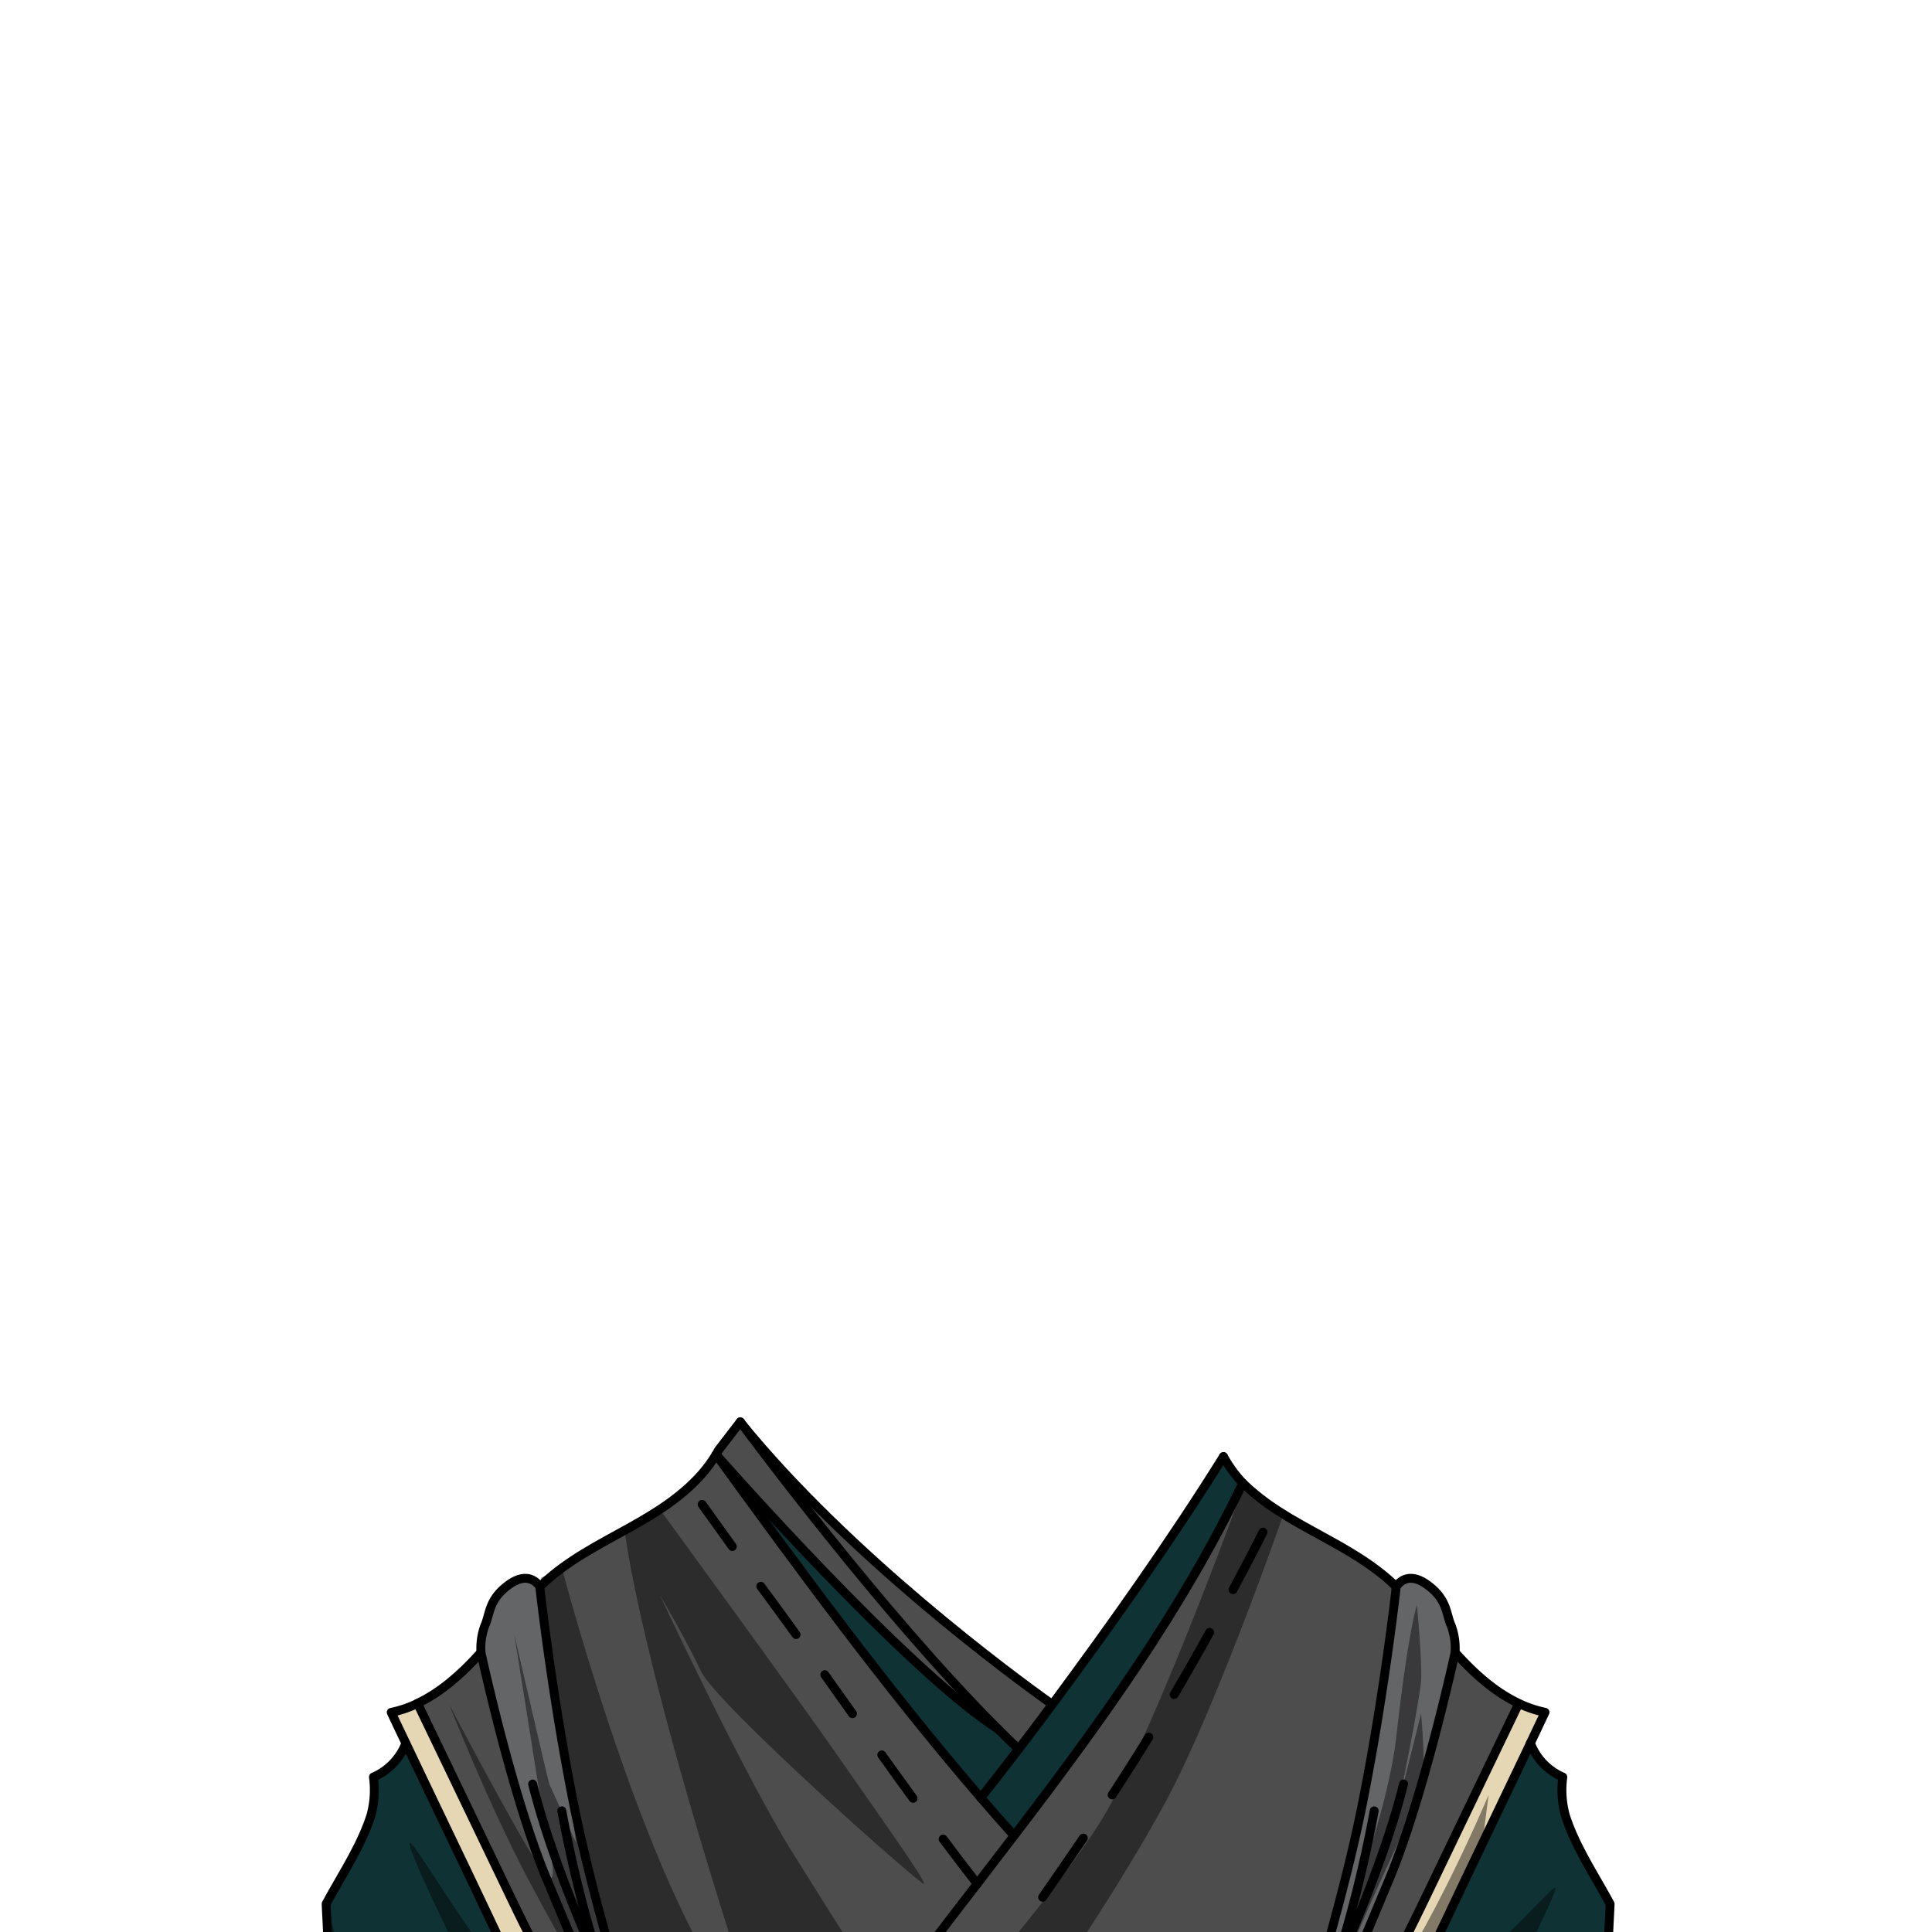 <svg xmlns="http://www.w3.org/2000/svg" viewBox="0 0 432 432">
  <defs>
    <style>.BUNTAI_DEER_OUTFIT_DEER_OUTFIT_13_cls-1{isolation:isolate;}.BUNTAI_DEER_OUTFIT_DEER_OUTFIT_13_cls-2{fill:#4d4d4d;}.BUNTAI_DEER_OUTFIT_DEER_OUTFIT_13_cls-3{fill:#646567;}.BUNTAI_DEER_OUTFIT_DEER_OUTFIT_13_cls-4{fill:#0f3234;}.BUNTAI_DEER_OUTFIT_DEER_OUTFIT_13_cls-5{fill:#e5d7b4;}.BUNTAI_DEER_OUTFIT_DEER_OUTFIT_13_cls-6{fill:none;stroke:#000;stroke-linecap:round;stroke-linejoin:round;stroke-width:1.99px;}.BUNTAI_DEER_OUTFIT_DEER_OUTFIT_13_cls-7{opacity:0.43;mix-blend-mode:multiply;}</style>
  </defs>
  <g class="BUNTAI_DEER_OUTFIT_DEER_OUTFIT_13_cls-1">
    <g id="outfit">
      <path class="BUNTAI_DEER_OUTFIT_DEER_OUTFIT_13_cls-2" d="M235.29,381.12q-3.72,5-7.53,10-2.26-2.13-4.59-4.46c-25.59-25.52-55.48-65.78-57.53-68.55C189.78,347.78,226.23,374.65,235.29,381.12Z" />
      <path class="BUNTAI_DEER_OUTFIT_DEER_OUTFIT_13_cls-2" d="M165.64,318.08c2.05,2.77,31.94,43,57.53,68.55-20.57-13.18-61.75-59.89-63-61.35l0,0c.2-.32.39-.66.57-1l4.85-6.31.07.08Z" />
      <path class="BUNTAI_DEER_OUTFIT_DEER_OUTFIT_13_cls-3" d="M324.47,363.43c-1.17-2.61-.79-5.86-5.47-9.18s-6.8.54-6.8.54h0c-.06.61-2.72,24.69-7.75,49.46-5,24.6-14.9,54.92-15.29,56.1.29-.54,3.47-6.7,7.56-15.61a78,78,0,0,1-7.56,15.61h0v0a10.52,10.52,0,0,0,1.61-1.13c6.3-5.41,12.55-21.59,19.74-38.71,7.81-18.56,14.86-51,14.86-51A14.53,14.53,0,0,0,324.47,363.43Z" />
      <path class="BUNTAI_DEER_OUTFIT_DEER_OUTFIT_13_cls-3" d="M136.18,444.75c4.09,8.91,7.27,15.07,7.56,15.61-.39-1.18-10.29-31.5-15.29-56.1-5-24.77-7.69-48.85-7.75-49.46h0s-2.12-3.85-6.8-.54-4.29,6.57-5.47,9.18a14.45,14.45,0,0,0-.88,6.09s7,32.47,14.85,51c7.44,17.7,13.87,34.39,20.39,39.22a8.64,8.64,0,0,0,1,.62v0A78.1,78.1,0,0,1,136.18,444.75Z" />
      <path class="BUNTAI_DEER_OUTFIT_DEER_OUTFIT_13_cls-2" d="M339.58,380.89q-10.12,21.11-20.27,42.2c-3.73,7.75-7.47,15.53-12.22,22.67A68.6,68.6,0,0,1,295.93,459c-1.63.46-3.28.9-4.93,1.31l-.24-1c6.3-5.41,12.55-21.59,19.74-38.71,7.81-18.56,14.86-51,14.86-51l.37.41C329.73,374.31,334.32,378.41,339.58,380.89Z" />
      <path class="BUNTAI_DEER_OUTFIT_DEER_OUTFIT_13_cls-2" d="M309.34,352.24c-6.06-5-13.24-8.3-20-12.24a58.16,58.16,0,0,1-11.47-8.39c-13.58,28.4-32,53.8-51.13,78.85q-3.78-4.21-7.45-8.5c-21-24.42-40.18-50.51-59.16-76.68l0,0c-3.84,6.44-10.13,11-16.56,14.76-6.75,3.94-13.93,7.25-20,12.24-1,.81-1.94,1.67-2.86,2.55h0c.06.61,2.72,24.69,7.75,49.46,5,24.6,14.9,54.92,15.29,56.1,0,0,0,0,0,0v0a8.64,8.64,0,0,1-1-.62l-.38.62c-1.82-.44-3.63-.93-5.44-1.44h0c-1.37-.4-2.75-.82-4.12-1.26,1.41.93,2.83,1.84,4.27,2.71h0l-.28.83-2.95,8.84-2.47,5.43-2.56,6.06h174.6l-3-10.58-3.91-3.48v-7.56l-.31-1.09-.32.1c-1.63.46-3.28.9-4.93,1.31l-.24-1a10.52,10.52,0,0,1-1.61,1.13v0h0c.39-1.18,10.3-31.5,15.29-56.1,5-24.77,7.69-48.85,7.75-49.46h0C311.28,353.91,310.33,353.05,309.34,352.24Z" />
      <path class="BUNTAI_DEER_OUTFIT_DEER_OUTFIT_13_cls-2" d="M142.79,459.77l-.38.62c-1.82-.44-3.63-.93-5.44-1.44h0a68.74,68.74,0,0,1-11.14-13.18c-4.75-7.14-8.49-14.92-12.22-22.67q-10.12-21.1-20.27-42.2c5.26-2.48,9.85-6.58,13.85-11l.37-.41h0s7,32.47,14.85,51C129.84,438.25,136.27,454.94,142.79,459.77Z" />
      <path class="BUNTAI_DEER_OUTFIT_DEER_OUTFIT_13_cls-4" d="M300.07,457.68c5.65-3.75,10.93-8,15-13.41,3.27-4.38,5.64-9.4,8-14.37,6.36-13.47,12.75-26.68,19.12-40.08a13.33,13.33,0,0,0,7.22,7.53A21.51,21.51,0,0,0,350,406c2.26,7,6.55,13.31,10,19.76-.08,2.17-.22,4.39-.31,6.56a67.63,67.63,0,0,0,10,11.93c.12,4.29,0,8.87.14,13.16,2.36,2.47,4.72,4.7,7.08,7.17,1.3,1.35,3.17,2,4.83,2.83l2.18,14.19h-80.5l-3-10.58-3.91-3.48v-7.56l-.31-1.09C297.52,458.48,298.8,458.09,300.07,457.68Z" />
      <path class="BUNTAI_DEER_OUTFIT_DEER_OUTFIT_13_cls-4" d="M273.57,325.69a29.33,29.33,0,0,0,4.31,5.92c-13.58,28.4-32,53.8-51.13,78.85q-3.78-4.21-7.45-8.5,4.29-5.4,8.46-10.87,3.81-4.95,7.53-10C248.61,363.17,261.72,344.68,273.57,325.69Z" />
      <path class="BUNTAI_DEER_OUTFIT_DEER_OUTFIT_13_cls-4" d="M223.17,386.63q2.33,2.33,4.59,4.46-4.17,5.48-8.46,10.87c-21-24.42-40.18-50.51-59.16-76.68C161.42,326.74,202.6,373.45,223.17,386.63Z" />
      <path class="BUNTAI_DEER_OUTFIT_DEER_OUTFIT_13_cls-4" d="M136.82,461.23l-2.95,8.84-2.47,5.43-2.56,6.06H48.76l2.39-14.19c1.65-.84,3.52-1.48,4.82-2.83,2.36-2.47,4.73-4.7,7.09-7.17.12-4.29,0-8.87.13-13.16a66.79,66.79,0,0,0,10-11.93c-.08-2.17-.23-4.39-.31-6.56,3.47-6.45,7.77-12.77,10-19.76a21.34,21.34,0,0,0,.57-8.61,13.42,13.42,0,0,0,7.23-7.52c6.36,13.4,12.76,26.61,19.11,40.07,2.36,5,4.73,10,8,14.37,4.06,5.43,9.34,9.66,15,13.4h0c1.41.93,2.83,1.84,4.27,2.71h0Z" />
      <path class="BUNTAI_DEER_OUTFIT_DEER_OUTFIT_13_cls-5" d="M339.58,380.89q-10.12,21.11-20.27,42.2c-3.73,7.75-7.47,15.53-12.22,22.67A68.6,68.6,0,0,1,295.93,459l.32-.1c1.27-.37,2.55-.76,3.82-1.17,5.65-3.75,10.93-8,15-13.41,3.27-4.38,5.64-9.4,8-14.37,6.36-13.47,12.75-26.68,19.12-40.08h0q1.65-3.46,3.29-6.94A25.37,25.37,0,0,1,339.58,380.89Z" />
      <path class="BUNTAI_DEER_OUTFIT_DEER_OUTFIT_13_cls-5" d="M125.81,445.76c-4.75-7.14-8.49-14.92-12.22-22.67q-10.12-21.1-20.27-42.2a25.37,25.37,0,0,1-5.89,2q1.63,3.48,3.3,6.95h0c6.36,13.4,12.76,26.61,19.11,40.07,2.36,5,4.73,10,8,14.37,4.06,5.43,9.34,9.66,15,13.4h0c1.37.44,2.75.86,4.12,1.26A68.74,68.74,0,0,1,125.81,445.76Z" />
      <path class="BUNTAI_DEER_OUTFIT_DEER_OUTFIT_13_cls-6" d="M175,481.56c13.19-21,28.37-40.66,43.51-60.34q4.14-5.39,8.25-10.76c19.11-25,37.55-50.45,51.13-78.85" />
      <path class="BUNTAI_DEER_OUTFIT_DEER_OUTFIT_13_cls-6" d="M160.14,325.28c19,26.17,38.12,52.26,59.16,76.68q3.67,4.29,7.45,8.5" />
      <path class="BUNTAI_DEER_OUTFIT_DEER_OUTFIT_13_cls-6" d="M273.57,325.7a29.27,29.27,0,0,0,4.31,5.91,50.85,50.85,0,0,0,8,6.27l1.08.68c.79.49,1.58,1,2.39,1.44,6.75,3.95,13.93,7.26,20,12.24,1,.81,1.94,1.67,2.86,2.56" />
      <path class="BUNTAI_DEER_OUTFIT_DEER_OUTFIT_13_cls-6" d="M295.93,459a68.6,68.6,0,0,0,11.16-13.19c4.75-7.14,8.49-14.92,12.22-22.67q10.13-21.1,20.27-42.2" />
      <path class="BUNTAI_DEER_OUTFIT_DEER_OUTFIT_13_cls-6" d="M342.18,389.81q1.65-3.46,3.29-6.94a25.37,25.37,0,0,1-5.89-2c-5.26-2.48-9.85-6.58-13.85-11l-.37-.41" />
      <path class="BUNTAI_DEER_OUTFIT_DEER_OUTFIT_13_cls-6" d="M300.07,457.68c5.65-3.75,10.93-8,15-13.41,3.27-4.38,5.64-9.4,8-14.37,6.36-13.47,12.75-26.68,19.12-40.08" />
      <path class="BUNTAI_DEER_OUTFIT_DEER_OUTFIT_13_cls-6" d="M90.73,389.83a13.42,13.42,0,0,1-7.23,7.52,21.34,21.34,0,0,1-.57,8.61c-2.25,7-6.55,13.31-10,19.76.08,2.17.23,4.39.31,6.56a66.79,66.79,0,0,1-10,11.93c-.12,4.29,0,8.87-.13,13.16-2.36,2.47-4.73,4.7-7.09,7.17-1.3,1.35-3.17,2-4.82,2.83l-2.39,14.19H383.94l-2.18-14.19c-1.66-.84-3.53-1.48-4.83-2.83-2.36-2.47-4.72-4.7-7.08-7.17-.13-4.29,0-8.87-.14-13.16a67.63,67.63,0,0,1-10-11.93c.09-2.17.23-4.39.31-6.56-3.47-6.45-7.76-12.77-10-19.76a21.51,21.51,0,0,1-.57-8.61,13.33,13.33,0,0,1-7.22-7.53h0" />
      <path class="BUNTAI_DEER_OUTFIT_DEER_OUTFIT_13_cls-6" d="M289.16,460.36c.39-1.18,10.3-31.5,15.29-56.1,5-24.77,7.69-48.85,7.75-49.46h0s2.12-3.85,6.8-.54,4.3,6.57,5.47,9.18a14.53,14.53,0,0,1,.89,6.09" />
      <path class="BUNTAI_DEER_OUTFIT_DEER_OUTFIT_13_cls-6" d="M313.85,398.89c-3.84,15.4-11.39,33.34-17.13,45.86-4.09,8.91-7.27,15.07-7.56,15.61h0" />
      <path class="BUNTAI_DEER_OUTFIT_DEER_OUTFIT_13_cls-6" d="M325.36,369.52s-7.05,32.47-14.86,51c-7.19,17.12-13.44,33.3-19.74,38.71a10.52,10.52,0,0,1-1.61,1.13v0h0a78,78,0,0,0,7.56-15.61c6.77-18.07,10.56-39.84,10.56-39.84" />
      <path class="BUNTAI_DEER_OUTFIT_DEER_OUTFIT_13_cls-6" d="M165.53,317.93l-4.85,6.31c-.18.34-.37.68-.57,1-3.84,6.44-10.13,11-16.56,14.76-6.75,3.94-13.93,7.25-20,12.24-1,.81-1.94,1.67-2.86,2.55" />
      <path class="BUNTAI_DEER_OUTFIT_DEER_OUTFIT_13_cls-6" d="M227.76,391.09q-2.26-2.13-4.59-4.46c-25.59-25.52-55.48-65.78-57.53-68.55" />
      <path class="BUNTAI_DEER_OUTFIT_DEER_OUTFIT_13_cls-6" d="M93.32,380.89c5.26-2.48,9.85-6.58,13.85-11l.37-.41" />
      <path class="BUNTAI_DEER_OUTFIT_DEER_OUTFIT_13_cls-6" d="M137,458.94a68.74,68.74,0,0,1-11.14-13.18c-4.75-7.14-8.49-14.92-12.22-22.67q-10.12-21.1-20.27-42.2a25.37,25.37,0,0,1-5.89,2q1.63,3.48,3.3,6.95h0c6.36,13.4,12.76,26.61,19.11,40.07,2.36,5,4.73,10,8,14.37,4.06,5.43,9.34,9.66,15,13.4" />
      <path class="BUNTAI_DEER_OUTFIT_DEER_OUTFIT_13_cls-6" d="M143.74,460.36c-.39-1.18-10.29-31.5-15.29-56.1-5-24.77-7.69-48.85-7.75-49.46h0s-2.12-3.85-6.8-.54-4.29,6.57-5.47,9.18a14.45,14.45,0,0,0-.88,6.09s7,32.47,14.85,51c7.44,17.7,13.87,34.39,20.39,39.22" />
      <path class="BUNTAI_DEER_OUTFIT_DEER_OUTFIT_13_cls-6" d="M142.79,459.77a8.64,8.64,0,0,0,1,.62v0s0,0,0,0c-.29-.54-3.47-6.7-7.56-15.61-5.74-12.52-13.29-30.46-17.13-45.86" />
      <path class="BUNTAI_DEER_OUTFIT_DEER_OUTFIT_13_cls-6" d="M125.63,404.91s3.78,21.77,10.55,39.84a78.1,78.1,0,0,0,7.56,15.62" />
      <path class="BUNTAI_DEER_OUTFIT_DEER_OUTFIT_13_cls-6" d="M273.57,325.69c-11.85,19-25,37.48-38.28,55.43q-3.72,5-7.53,10-4.17,5.48-8.46,10.87" />
      <path class="BUNTAI_DEER_OUTFIT_DEER_OUTFIT_13_cls-6" d="M165.53,317.93l.07.08,0,.07c24.14,29.7,60.59,56.57,69.65,63" />
      <path class="BUNTAI_DEER_OUTFIT_DEER_OUTFIT_13_cls-6" d="M160.11,325.24l0,0c1.28,1.46,42.46,48.17,63,61.35" />
      <path class="BUNTAI_DEER_OUTFIT_DEER_OUTFIT_13_cls-6" d="M242.23,411c-3,4.43-6.06,8.83-9.1,13.23" />
      <path class="BUNTAI_DEER_OUTFIT_DEER_OUTFIT_13_cls-6" d="M256.87,388.43c-2.66,4.36-5.39,8.65-8.19,12.91" />
      <path class="BUNTAI_DEER_OUTFIT_DEER_OUTFIT_13_cls-6" d="M270.48,365q-3.87,7-7.93,13.9" />
      <path class="BUNTAI_DEER_OUTFIT_DEER_OUTFIT_13_cls-6" d="M282.41,342.58c-2.16,4.33-4.41,8.61-6.7,12.87" />
      <path class="BUNTAI_DEER_OUTFIT_DEER_OUTFIT_13_cls-6" d="M210.88,411.22q3.75,5,7.62,10" />
      <path class="BUNTAI_DEER_OUTFIT_DEER_OUTFIT_13_cls-6" d="M197.17,392.4c2.32,3.25,4.64,6.48,7,9.71" />
      <path class="BUNTAI_DEER_OUTFIT_DEER_OUTFIT_13_cls-6" d="M184.42,374.46q3.11,4.35,6.19,8.72" />
      <path class="BUNTAI_DEER_OUTFIT_DEER_OUTFIT_13_cls-6" d="M170.12,354.7c2.65,3.57,5.28,7.18,7.88,10.79" />
      <path class="BUNTAI_DEER_OUTFIT_DEER_OUTFIT_13_cls-6" d="M157,336.39l6.75,9.41" />
      <g class="BUNTAI_DEER_OUTFIT_DEER_OUTFIT_13_cls-7">
        <path d="M290.49,456.2s19-43.63,21.71-67.77,4.62-29.56,4.62-29.56,1.23,12.6.94,16.94-4.76,26.3-4.76,26.3l4.76-18.93s1.4,15.53,0,18.16-13,27-17.76,39.74S290.49,456.2,290.49,456.2Z" />
        <path d="M295.37,459s12.85-1.26,29.42-15.38,23.36-23.34,23-21.17-10.08,21.39-10.4,21.61-17.63,16.25-17.63,16.25L337.43,453l-9.35,11.62a26.12,26.12,0,0,1-9.77,1.41c-6.16-.1-13.06,0-13.06,0l13.38,16.07-15.19-.57L299,469.71l-2.48-1.7Z" />
        <path d="M147.56,337.52s32.33,44.33,39.62,54.88,20.25,28.61,19.4,28.82-46.43-40.2-49.87-47.58-9.15-16.94-9.15-16.94,18.73,40,29.53,57.34,21.68,34.31,21.68,34.31l-23.31,32.47-46.62,1.31,9.06-21.87,6.87-.32s-12.31-33-20.92-85.48L121,352.79l4.65-2.16s21.82,83.67,44.31,103.14c-27.51-83.39-30.26-111.58-30.26-111.58Z" />
        <path d="M287,338.55s-15.38,44.23-26.64,64.85-32.94,53.5-43.87,64.1A61.08,61.08,0,0,1,194,481.56l-9.53.57s51.34-56.14,63.41-77.86,30-71.46,30-71.46Z" />
        <path d="M72.91,425.72s.06.23.19.66c1.12,3.81,6.79,23.09,8.8,31.3,2.23,9.13,2.86,13.3,2.86,13.3S77.6,457,75.21,450.2a88.75,88.75,0,0,1-3.45-15.83l2-1.73Z" />
        <path d="M140.52,459c-2.07-2.49-13.55-22.05-22.47-38.9s-17.62-39-17.62-39,15.78,30.15,20.77,37.15.68-9.5.68-9.5L115,365.49s7.65,33.08,7.81,33.4,6,13.19,6,13.19l-3-21.53-3.35-26.73s13.76,76.34,18,86.41,3.19,10.13,3.19,10.13Z" />
        <path d="M135.62,459.48s-7.06-3.09-17.57-12.05-27.39-39.58-26.44-34.86,16.89,36.16,16.89,36.16-12.11-6-12.74-6.24-9.08-2.06-9.08-2.06,11.25,8.39,18.16,15.42S116.47,465,116.47,465l-1,4.89-3.32,11.65,16.65.57Z" />
        <path d="M308,447.59c11.85-15.28,24.86-46.25,24.86-46.25l-1.43,11.07s-12.92,30-20,36.11-16.68,9.16-16.68,9.16S301.18,456.33,308,447.59Z" />
      </g>
    </g>
  </g>
</svg>